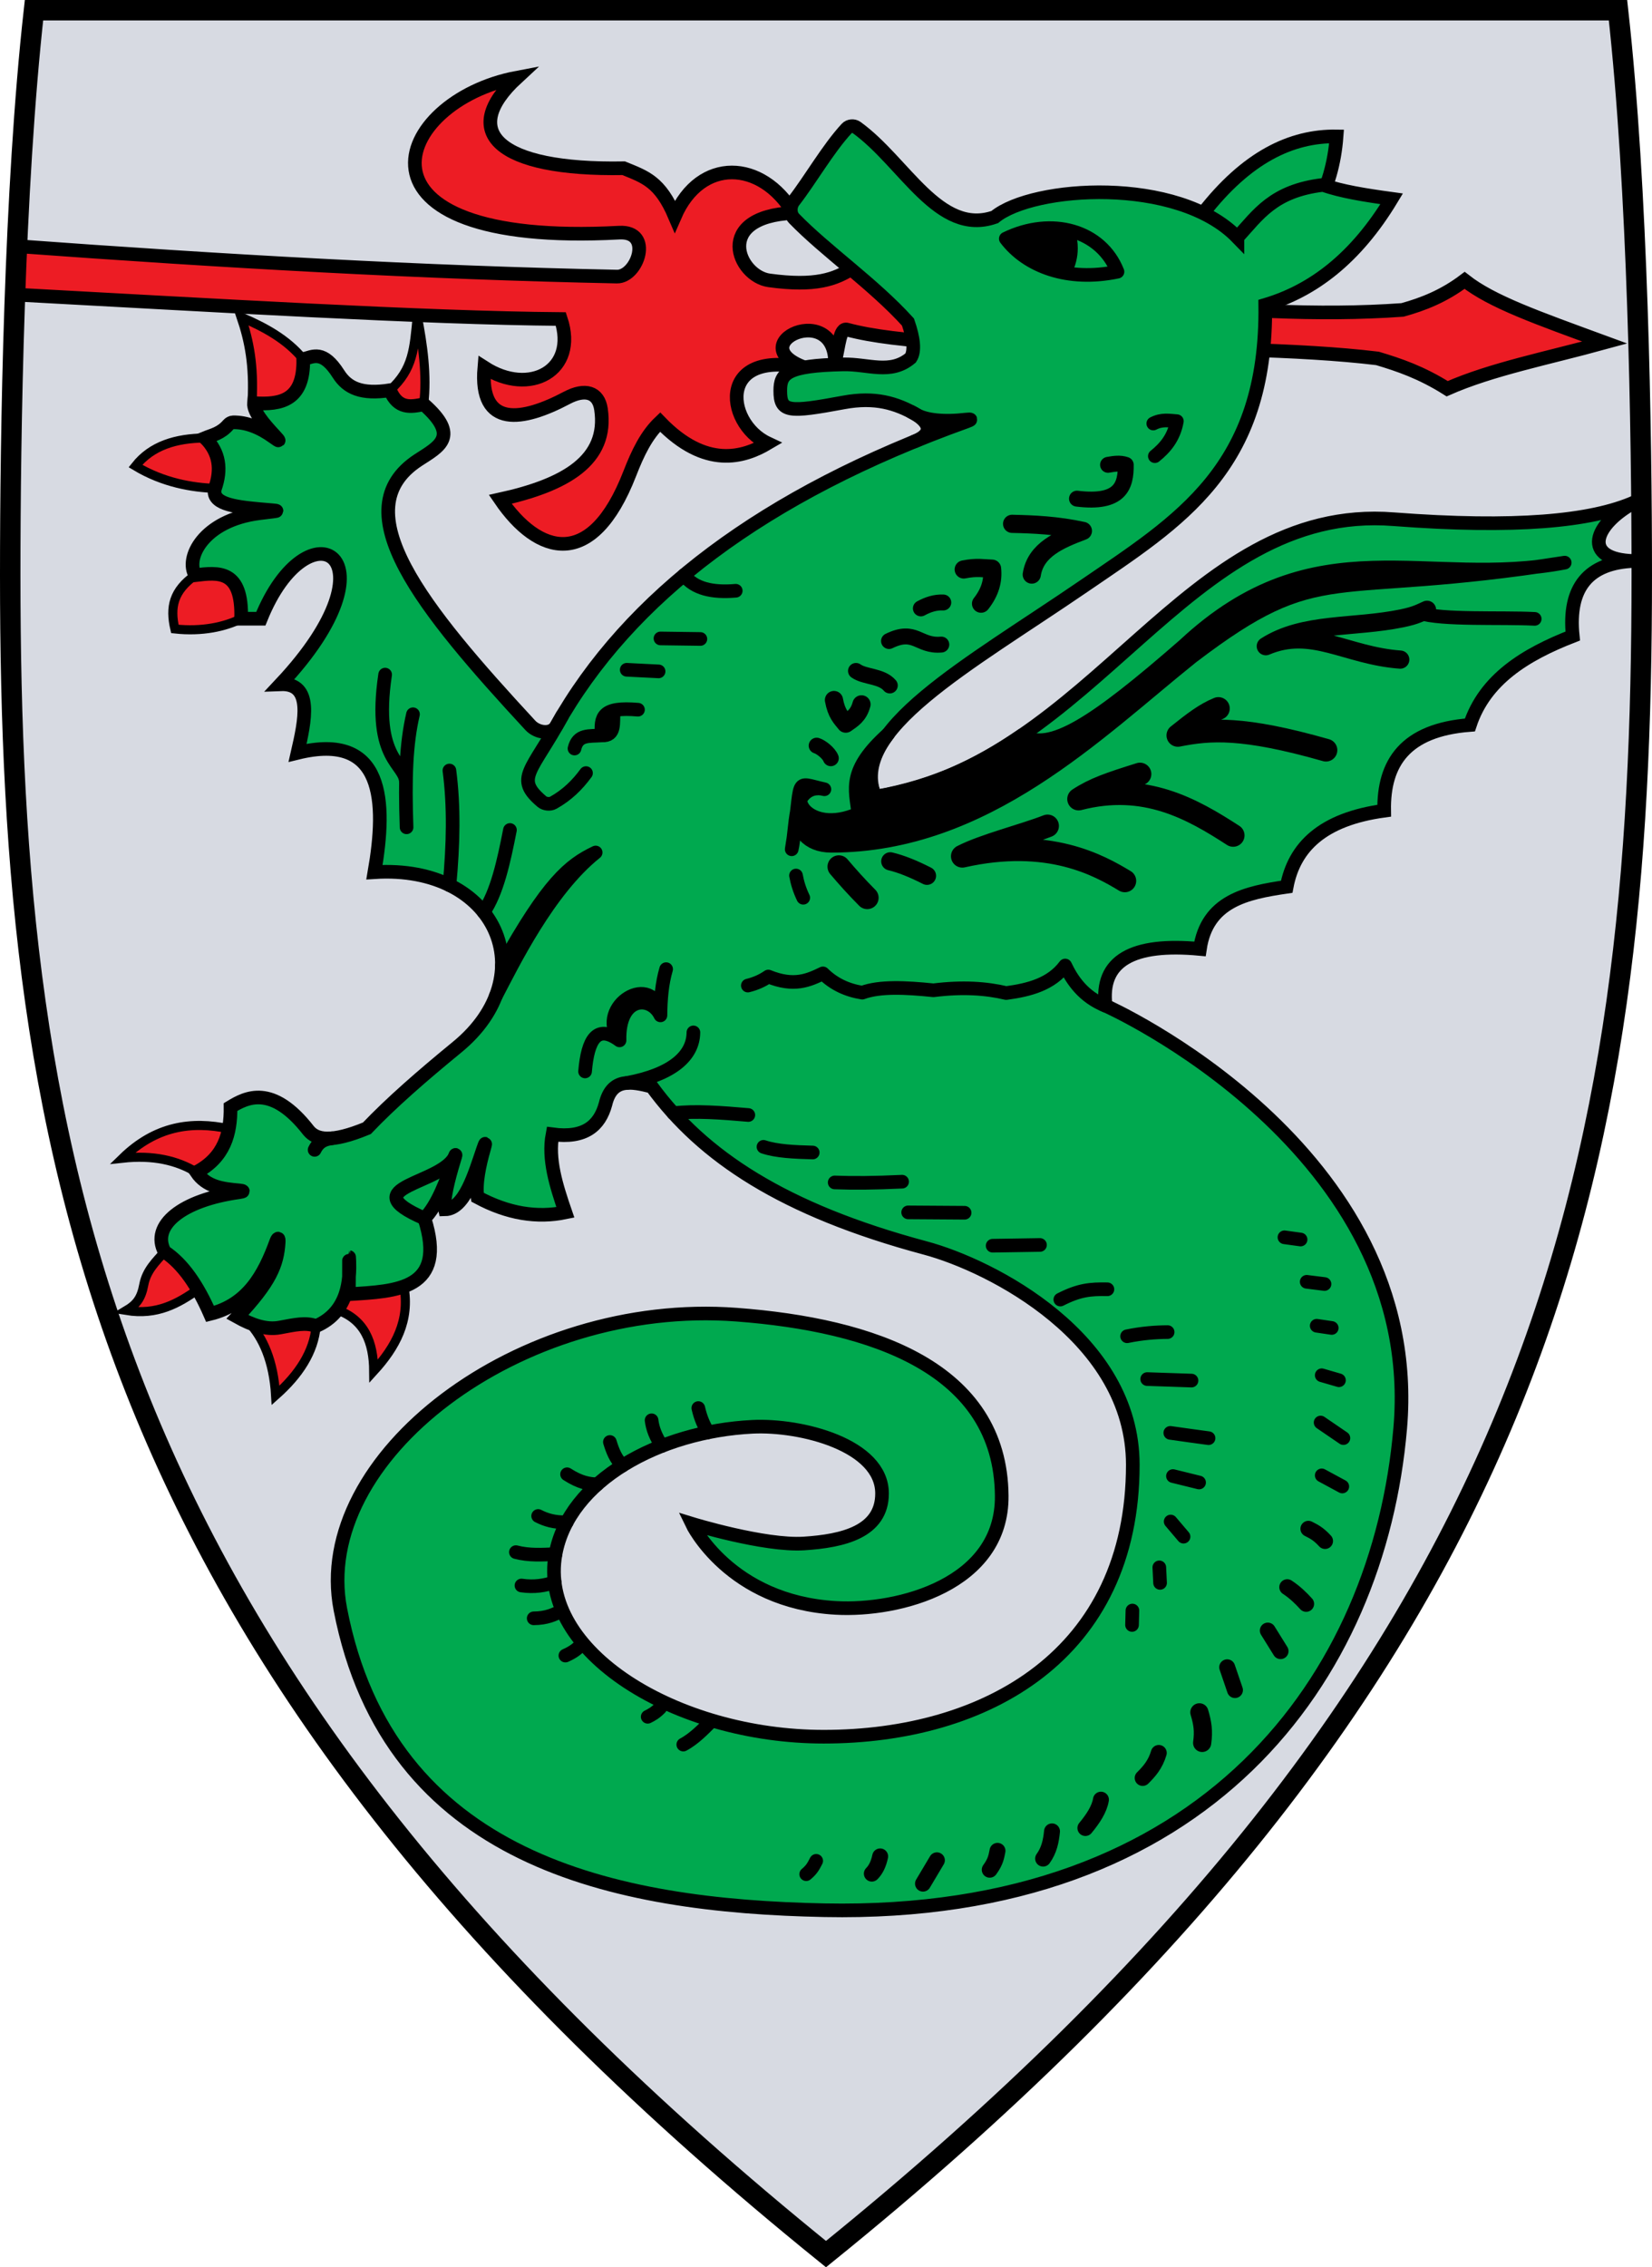 <?xml version="1.0" encoding="UTF-8" standalone="no"?>
<svg
   inkscape:version="1.1.1 (3bf5ae0d25, 2021-09-20)"
   sodipodi:docname="CoA Fachingen.svg"
   id="svg2130"
   version="1.1"
   viewBox="0 0 363.445 498.704"
   height="498.704"
   width="363.445"
   xmlns:inkscape="http://www.inkscape.org/namespaces/inkscape"
   xmlns:sodipodi="http://sodipodi.sourceforge.net/DTD/sodipodi-0.dtd"
   xmlns="http://www.w3.org/2000/svg"
   xmlns:svg="http://www.w3.org/2000/svg">
  <defs
     id="defs2124" />
  <sodipodi:namedview
     inkscape:pagecheckerboard="false"
     fit-margin-bottom="0"
     fit-margin-right="0"
     fit-margin-left="0"
     fit-margin-top="0"
     lock-margins="true"
     units="px"
     inkscape:snap-smooth-nodes="true"
     inkscape:snap-object-midpoints="true"
     inkscape:window-maximized="1"
     inkscape:window-y="-11"
     inkscape:window-x="-11"
     inkscape:window-height="1506"
     inkscape:window-width="2560"
     showgrid="false"
     inkscape:document-rotation="0"
     inkscape:current-layer="layer1"
     inkscape:document-units="px"
     inkscape:cy="249.33333"
     inkscape:cx="181.33333"
     inkscape:zoom="1.5"
     inkscape:pageshadow="2"
     inkscape:pageopacity="0"
     borderopacity="1.0"
     bordercolor="#666666"
     pagecolor="#333333"
     id="base"
     showguides="false"
     inkscape:guide-bbox="true"
     inkscape:snap-intersection-paths="true"
     inkscape:object-paths="true"
     inkscape:snap-grids="false"
     inkscape:snap-global="false"
     inkscape:lockguides="false"
     guidecolor="#00ffff"
     guideopacity="0.498"
     inkscape:snap-midpoints="true"
     inkscape:snap-to-guides="false" />
  <g
     id="layer1"
     inkscape:groupmode="layer"
     inkscape:label="fachingen"
     transform="translate(-127.283,-65.161)">
    <g
       id="g72631"
       inkscape:label="coa">
      <path
         style="opacity:1;fill:#d7dae2;stroke:none;stroke-width:4.5;stroke-linejoin:miter;stroke-miterlimit:4;stroke-dasharray:none"
         d="m 129.533,191.667 c 0,-31.379 0.829,-84.84 5.227,-124.256 h 348.49 c 4.399,39.415 5.227,92.876 5.227,124.256 0,129.103 -19.537,240.025 -179.473,369.305 C 149.07,431.691 129.533,320.77 129.533,191.667 Z"
         id="path2561"
         sodipodi:nodetypes="sccscs"
         inkscape:label="coa-0" />
      <path
         id="path27070"
         style="opacity:1;fill:#ed1c24;stroke:#000000;stroke-width:2;stroke-linecap:round;stroke-linejoin:miter;stroke-miterlimit:4;stroke-dasharray:none"
         d="m 194,144.167 c -3.618,-4.422 -8.509,-7.027 -13.667,-9.25 1.786,5.295 2.827,10.603 2.417,18.534 10.882,0.725 10.789,-4.416 11.25,-9.284 z M 172.417,161.5 c -6.445,0.061 -11.774,1.671 -15.333,6.167 6.118,3.682 12.485,4.745 17.5,4.917 1.67,-5.833 0.219,-8.876 -2.167,-11.083 z m 7.917,39.75 c -3.528,1.783 -8.621,2.904 -14.583,2.25 -1.111,-4.798 -0.351,-8.405 4.5,-11.833 8.406,-1.672 10.538,2.708 10.083,9.583 z M 220.5,154.083 c 0.767,-6.305 -0.195,-13.111 -1.415,-19.379 -0.704,7.177 -0.866,11.611 -6.002,16.296 1.045,2.241 2.241,4.354 7.417,3.083 z m -42.875,159.361 c -8.182,-1.746 -16.079,-0.644 -23.375,6.473 6.706,-0.73 11.987,0.482 16.25,3.083 2.778,-1.71 5.64,-3.107 7.125,-9.556 z m -6.808,35.377 c -4.362,3.056 -8.965,5.696 -15.734,4.595 2.197,-1.314 3.264,-2.626 3.833,-5.667 0.597,-3.189 2.707,-5.124 4.583,-7.25 2.888,2.076 5.453,4.871 7.317,8.322 z m 26.016,8.012 c -0.493,5.674 -3.761,10.687 -8.917,15.25 -0.448,-7.602 -2.826,-12.766 -5.865,-15.982 5.481,3.191 11.066,-1.011 14.782,0.732 z m 19.316,-8.714 c 1.37,7.491 -1.831,13.35 -6.649,18.631 -0.044,-6.335 -2.002,-11.323 -8.028,-13.449 L 204,349.833 c 3.943,-0.119 7.939,-0.462 12.149,-1.714 z"
         inkscape:label="claws" />
      <path
         style="opacity:1;fill:#00a94f;stroke:#000000;stroke-width:3;stroke-linecap:butt;stroke-linejoin:miter;stroke-miterlimit:4;stroke-dasharray:none"
         d="m 391.97,112.053 c 9.55,-12.275 19.369,-17.044 29.363,-16.887 -0.866,11.778 -6.084,21.664 -17.167,29"
         id="path33900"
         sodipodi:nodetypes="ccc"
         inkscape:label="ear" />
      <path
         style="opacity:1;fill:#ed1c24;stroke:#000000;stroke-width:3;stroke-linecap:butt;stroke-linejoin:miter;stroke-miterlimit:6;stroke-dasharray:none"
         d="M 131.013,119.305 C 176.306,122.618 220.368,125.132 263,126 c 4.516,0.092 8.072,-10.072 0.5,-9.667 -62.235,3.328 -49.845,-28.922 -22.487,-34.094 -12.87,11.888 -4.299,20.422 23.487,19.927 4.753,1.943 7.993,2.921 11.248,10.557 5.645,-13.031 19.11,-12.401 26.086,-0.724 -17.735,0.822 -12.187,13.891 -5.333,14.833 10.188,1.401 14.575,-0.248 18.333,-2.667 41.034,4.256 84,11.826 121,9.167 4.556,-1.257 9.111,-3.056 13.667,-6.5 6.031,4.738 15.891,8.181 30.83,13.667 -12.656,3.476 -24.878,5.84 -34.663,10.167 -5.699,-3.594 -10.563,-5.239 -15.333,-6.667 -34.509,-4.172 -94.742,-0.384 -116.667,-6.333 -1.637,-0.492 -1.777,3.438 -2.667,7 -0.364,-13.993 -22.578,-2.773 -4.5,2 -21.717,-6.11 -19.963,11.494 -10.333,16 -5.25,3.107 -13.627,5.751 -23.667,-4.667 -2.999,2.846 -4.876,6.727 -6.667,11.333 -8.362,21.514 -20.222,17.79 -28.5,5.667 14.319,-3.142 23.833,-8.603 22.167,-19.833 -0.562,-3.786 -3.544,-4.598 -7.5,-2.5 -9.65,5.118 -19.331,6.873 -18.167,-6.667 9.968,6.431 20.614,0.644 16.833,-10.667 -30.295,-0.244 -76.626,-3.04 -120.079,-5.378 z"
         id="path34298"
         sodipodi:nodetypes="cssccccscccccccccccscsscccc"
         inkscape:label="spear" />
      <g
         id="g72614"
         inkscape:label="dragon">
        <path
           style="opacity:1;fill:#00a94f;stroke:#000000;stroke-width:3;stroke-linejoin:miter;stroke-miterlimit:4;stroke-dasharray:none"
           d="m 399.515,117.38 c 4.558,-4.971 7.869,-10.248 18.856,-11.549 3.88,1.404 9.341,2.281 15.085,3.064 -7.928,13.149 -17.373,20.232 -27.813,23.335 0.455,36.04 -18.94,47.501 -39.982,61.9 -25.471,17.431 -52.069,31.761 -45.814,46.287 48.591,-7.541 67.979,-64.704 114.08,-61.047 26.526,2.02 43.471,0.492 53.033,-3.771 -9.106,4.917 -11.868,12.635 -0.253,12.961 -9.888,0.395 -14.529,5.737 -13.418,16.502 -10.49,4.086 -19.316,9.547 -22.627,19.563 -14.243,1.096 -19.038,8.353 -18.856,18.856 -13.583,1.854 -19.793,7.976 -21.449,16.735 -8.959,1.314 -17.531,3.11 -19.092,13.671 -14.788,-1.394 -21.981,2.573 -20.742,12.492 0,0 70.136,31.181 64.809,92.955 -4.729,54.852 -42.547,107.667 -126.667,106 -46.117,-0.914 -95.786,-10.91 -106.5,-66.167 -6.455,-33.29 39.216,-68.443 87.167,-64.833 29.879,2.249 58.083,11.72 58.333,39.833 0.174,19.517 -22.654,25.449 -36.5,24.667 C 287.694,417.507 279.5,400.333 279.5,400.333 c 0,0 15.935,4.893 24.667,4.333 8.52,-0.546 17.167,-2.545 17.167,-11 0,-10.684 -17.829,-15.192 -28.5,-14.667 -20.494,1.009 -40.388,11.822 -43.333,28 -3.91,21.482 26.498,40.167 59,40.167 35.645,0 68,-17.961 68,-59.833 0,-27.847 -30.992,-43.735 -45.667,-47.667 -31.286,-8.383 -48.992,-20.192 -60.167,-35.5 -4.436,-1.116 -8.776,-2.012 -10.167,3.833 -1.3,4.811 -4.602,7.621 -11.667,6.667 -1.033,5.44 0.814,11.291 2.833,17.167 -6.226,1.289 -12.663,0.266 -19.333,-3.333 -0.503,-2.824 0.447,-7.218 1.382,-10.484 0.478,-1.668 0.396,-1.699 -0.167,-0.058 -1.839,5.362 -4.035,13.138 -8.382,13.209 -0.466,-1.918 0.809,-6.846 1.983,-10.696 0.506,-1.659 0.464,-1.675 -0.109,-0.036 -1.427,4.086 -3.472,9.839 -6.375,12.733 5.019,15.687 -6.02,16.018 -16.667,16.667 0.089,-1.619 0.037,-3.292 0.065,-7.359 0.007,-1.068 0.038,-1.067 0.072,7.2e-4 0.123,3.882 -0.057,11.238 -7.304,14.358 -2.281,-0.852 -4.61,-0.295 -8,0.333 -3.065,0.569 -6.222,-0.6 -9.333,-2.333 7.295,-7.762 8.775,-11.548 9.092,-16.4 0.07,-1.066 -0.202,-1.112 -0.568,-0.108 -2.682,7.362 -6.298,13.825 -14.524,15.842 -2.713,-6.211 -5.955,-11.008 -10,-13.667 -3.101,-5.761 3.786,-11.363 16.413,-13.103 1.058,-0.146 1.058,-0.307 -0.006,-0.401 -3.746,-0.328 -7.197,-0.768 -9.406,-3.996 6.119,-3.227 7.565,-8.456 7.5,-14.333 3.364,-2.032 9.096,-5.216 17.167,5.167 1.693,2.049 4.954,2.753 12.833,-0.5 5.328,-5.594 12.113,-11.51 19.833,-17.833 19.305,-15.812 8.745,-40.237 -18.167,-38.5 2.686,-15.494 2.204,-30.934 -16.917,-26.25 1.614,-7.072 3.483,-15.37 -3.75,-15.083 26.632,-28.357 6.037,-40.177 -4.333,-14.417 h -4.333 c 0.323,-10.876 -5.01,-10.184 -10.083,-9.583 -2.281,-3.654 1.66,-12.029 14.059,-13.616 5.035,-0.644 5.093,-0.444 0.027,-0.904 -5.894,-0.536 -10.597,-1.278 -9.753,-4.564 1.438,-4.106 1.057,-7.865 -2.167,-11.083 1.625,-0.666 3.439,-0.974 5.112,-2.93 0.224,-0.261 0.667,-0.51 1.013,-0.516 2.908,-0.051 5.883,1.081 8.916,3.279 1.418,1.027 1.486,0.966 0.294,-0.317 -2.509,-2.7 -4.746,-5.316 -4.585,-7.182 5.982,0.418 11.004,-0.637 10.833,-9.667 2.193,-0.583 4.357,-2.082 7.75,3.25 1.965,3.087 5.062,4.557 11.333,3.583 1.755,4.185 4.576,3.678 7.417,3.083 8.055,7.089 3.36,9.308 -1.167,12.25 -16.877,10.97 0.986,32.816 24.636,58.385 1.5,1.622 4.592,2.101 5.673,0.175 15.965,-28.449 45.629,-51 90.382,-67.054 1.044,-0.375 1.005,-0.525 -0.097,-0.397 -5.048,0.586 -8.913,0.149 -11.004,-1.053 -4.472,-2.569 -9.134,-3.989 -16.028,-2.711 -12.15,2.253 -13.952,2.199 -13.952,-2.565 0,-3.77 1.348,-5.537 13.834,-5.803 5.551,-0.118 10.411,2.319 14.849,-1.414 1.011,-1.533 0.608,-4.463 -0.589,-7.896 -7.604,-8.396 -18.147,-15.649 -25.041,-22.774 -0.97,-1.002 -0.959,-2.702 -0.105,-3.805 3.735,-4.819 7.5,-11.487 11.668,-16.007 0.53,-0.575 1.521,-0.679 2.157,-0.222 10.603,7.621 18.094,24.015 30.412,19.709 8.329,-6.879 40.225,-9.086 53.387,4.478 z"
           id="path3074"
           sodipodi:nodetypes="ccccsccccccccccsssssscsssssssccccccccccccccscccccccccsccscccccccccccccsccsccsssscccccccssssccc"
           inkscape:label="dragon-0" />
        <g
           id="g72605"
           inkscape:label="dragon-c">
          <path
             id="path63743"
             style="opacity:1;fill:none;stroke:#000000;stroke-width:3;stroke-linecap:round;stroke-linejoin:round;stroke-miterlimit:4;stroke-dasharray:none"
             inkscape:label="dragon-c30"
             d="m 381.007,158.32 c 1.892,-0.983 3.518,-0.635 5.191,-0.519 -0.661,3.657 -2.581,5.874 -4.845,7.7 m -74.502,308.969 c -0.509,0.922 -0.817,1.795 -2.202,2.936 m 113.418,-87.724 4.527,2.447 m -4.772,-14.07 5.016,3.426 m -4.772,-13.825 3.793,1.101 m -4.894,-11.99 3.303,0.489 m -5.506,-10.155 3.915,0.489 m -8.809,-10.277 3.548,0.489 m -130.356,42.423 c -0.802,-1.353 -1.574,-2.859 -2.148,-5.351 m -8.017,8.331 c -1.362,-2.002 -2.051,-3.869 -2.26,-5.64 m -6.406,9.963 c -1.488,-1.448 -2.193,-3.288 -2.77,-5.191 m -2.77,9.317 c -1.802,-0.076 -3.713,-0.328 -6.65,-2.221 m -0.067,10.552 c -2.776,0.084 -4.664,-0.543 -6.295,-1.375 M 249.5,407 c -2.906,0.138 -5.811,0.324 -8.717,-0.434 m 8.527,6.611 c -2.135,0.742 -4.479,1.137 -7.304,0.73 m 8.907,5.492 c -1.637,0.924 -3.439,1.715 -6.215,1.727 m 10.474,5.694 c -0.719,0.946 -1.858,1.788 -3.5,2.503 m 20.862,11.495 c -1.063,1.09 -1.918,1.554 -2.755,1.963 m 13.812,1.151 c -1.327,1.309 -3.515,3.657 -5.982,4.966 m 92.914,-162.521 c -4.932,-1.951 -7.409,-5.697 -8.896,-8.842 -3.069,4.113 -7.854,5.366 -12.977,6.056 -4.394,-1.038 -9.539,-1.41 -16.005,-0.606 -6.109,-0.627 -11.833,-0.908 -15.659,0.519 -3.327,-0.526 -6.247,-1.868 -8.651,-4.239 -3.168,1.529 -6.376,2.997 -12.025,0.692 -1.275,0.888 -2.763,1.563 -4.499,1.99 M 302.406,257.74 c 0.293,1.63 0.808,3.261 1.591,4.891 m 135.588,-62.638 c 4.891,1.61 18.067,0.911 25.338,1.296 m -88.506,218.127 -0.083,3.167 m 6,-12.667 0.167,3.417 m 2.333,-13.5 2.833,3.333 m -2.333,-13.333 5.75,1.417 M 384.75,380.333 c 0.417,0.083 8.417,1.167 8.417,1.167 m -13.5,-13 9.75,0.333 m -14.167,-9.75 c 3.35,-0.683 6.231,-0.898 8.917,-0.917 m -23.61,-7.155 c 4.195,-2.13 6.597,-2.329 10.36,-2.262 m -25.25,-9.583 L 356.083,339 m -29,-7.167 12.417,0.083 M 310.917,325.25 c 4.02,0.15 8.816,0.127 14.833,-0.167 m -30.5,-7.667 c 2.906,0.981 6.837,1.142 10.833,1.25 m -14.167,-8.25 c -5.877,-0.512 -11.696,-0.966 -16.483,-0.388 m -10.17,-6.664 c 9.972,-1.857 14.533,-5.989 14.57,-11.115 m -7.25,-3.75 c -1.313,-10.063 -14.532,-2.096 -9,5.5 M 256,300.833 c 0.585,-6.942 2.569,-10.524 7.583,-6.833 -0.243,-9.675 6.816,-10.013 9,-5.5 0.036,-3.579 0.329,-7.03 1.25,-10.167 m -22.872,-55.725 c -6.684,12.302 -10.573,13.693 -4.459,18.868 0.631,0.534 1.775,0.661 2.497,0.26 3.03,-1.683 5.322,-3.947 7.208,-6.529 m 3.477,-8.286 c 3.083,0.141 2.401,-2.75 2.604,-5.489 m 5.351,-0.168 c -7.825,-0.671 -8.317,1.499 -7.955,5.657 -2.831,0.217 -5.253,-0.293 -6.01,2.887 m 11.49,-17.324 7.012,0.354 m 0.412,-7.248 8.78,0.118 m -3.608,-14.042 c 2.27,3.01 6.292,3.878 11.386,3.436 m -77.134,18.444 c -2.846,19.052 4.716,19.446 4.577,23.817 m 1.552,-15.096 c -1.52,6.563 -1.787,13.949 -1.414,24.867 m 9.428,-12.492 c 1.048,8.044 0.845,16.219 0.014,25.216 m 10.176,24.419 c 3.731,-7.117 11.559,-23.264 21.983,-31.604 -5.82,2.762 -10.484,6.654 -20.626,24.855 m 1.77,-29.805 c -1.371,7.022 -2.869,13.818 -5.785,18.059 m 94.066,-110.035 c 3.777,1.931 5.451,4.633 0.694,6.525 M 220.667,333.167 c -16.285,-7.065 4.384,-7.399 6.83,-13.95 m -27.169,-3.689 c -1.495,0.205 -2.88,0.616 -3.828,2.555"
             sodipodi:nodetypes="ccccccccccccccccccccccccccccccccccccccccccccccccccccccccccccccccccccccccccccccccccccccssccccccccccccccccccccccccccccc" />
          <path
             id="path64426"
             style="opacity:1;fill:none;stroke:#000000;stroke-width:3.5;stroke-linecap:round;stroke-linejoin:round;stroke-miterlimit:4;stroke-dasharray:none"
             d="m 306.951,229.175 c 0.843,0.24 2.629,1.545 3.115,2.768 m 5.537,-19.206 c 1.953,1.39 5.605,1.047 7.44,3.201 m -0.173,-9.776 c 5.794,-2.835 6.502,1.246 11.506,0.779 m -4.499,-7.959 c 1.542,-0.838 3.159,-1.38 4.931,-1.298 m 36.249,-30.28 c 1.298,-0.228 2.595,-0.448 3.893,0 0.053,4.565 -1.123,8.624 -10.728,7.44 M 320.922,473.491 c -0.37,1.747 -1.004,2.968 -1.835,3.793 m 14.315,-2.936 -3.059,5.139 m 16.395,-7.219 c -0.259,1.199 -0.347,2.296 -1.713,4.16 m 13.703,-8.442 c -0.206,2.088 -0.61,4.136 -1.958,5.995 m 12.724,-12.969 c -0.345,2.08 -1.704,4.16 -3.426,6.24 M 382.219,450.734 c -0.751,2.555 -2.116,4.087 -3.548,5.506 m 18.597,-24.347 1.713,5.016 m 7.219,-13.091 2.814,4.527 m 1.468,-14.07 c 1.658,1.088 2.96,2.354 4.16,3.67 m 0.489,-16.517 c 1.09,0.564 2.135,1.014 3.67,2.692"
             inkscape:label="dragon-c35" />
          <path
             id="path64712"
             style="opacity:1;fill:none;stroke:#000000;stroke-width:4;stroke-linecap:round;stroke-linejoin:round;stroke-miterlimit:4;stroke-dasharray:none"
             inkscape:label="dragon-c40"
             d="m 310.758,219.14 c 0.547,3.005 1.607,3.955 2.595,5.191 1.344,-0.969 2.782,-1.718 3.461,-4.239 m 22.494,-29.674 c 2.956,-0.586 4.326,-0.219 6.229,-0.173 0.28,2.567 -0.397,5.133 -2.422,7.7 m 6.835,-17.562 c 4.866,0.113 9.8,0.311 15.572,1.557 -5.04,1.91 -10.402,4.104 -11.247,9.603 m -31.127,63.076 c 2.355,0.557 5.065,1.646 8.073,3.182 m 104.121,-47.553 c -11.997,-0.88 -19.394,-7.273 -29.581,-2.946 8.331,-5.337 19.33,-3.942 29.934,-6.128 3.209,-0.662 4.093,-1.257 5.539,-1.886 m -50.085,242.516 c 0.706,2.37 0.982,4.103 0.612,6.729" />
          <path
             id="path59726"
             style="opacity:1;fill:none;stroke:#000000;stroke-width:5;stroke-linecap:round;stroke-linejoin:round;stroke-miterlimit:4;stroke-dasharray:none"
             d="m 311.834,255.796 c 1.874,2.209 3.885,4.464 6.246,6.835 M 395.333,221 c -2.982,1.213 -5.504,3.195 -8.917,5.917 7.055,-1.397 14.291,-1.963 32.583,3.25 m -61.25,16.667 c -5.129,2.018 -13.994,4.214 -18.75,6.667 18.992,-4.277 30.137,2.03 35.75,5.417 m 3.333,-23.5 c -6.593,2.059 -10.018,3.219 -13.5,5.5 14.608,-3.786 25.053,2.205 34,8"
             inkscape:label="dragon-c50" />
        </g>
        <path
           style="opacity:1;fill:#000000;stroke:#000000;stroke-width:3;stroke-linecap:round;stroke-linejoin:round;stroke-miterlimit:4;stroke-dasharray:none"
           d="m 301.463,251.966 c 2.64,-16.157 0.029,-14.785 7.189,-13.199 -7.493,-1.977 -9.24,12.434 1.526,12.434 34.062,0 58.554,-24.913 79.32,-41.543 28.809,-21.954 29.424,-12.448 82.024,-20.742 -30.322,5.819 -54.678,-8.904 -83.659,18.132 -19.867,17.346 -29.764,23.729 -35.724,19.827 -8.563,5.955 -18.377,11.09 -32.292,13.542 -1.266,-3.253 -2.594,-6.833 2.841,-13.818 -8.981,8.051 -7.202,12.083 -6.558,17.523 -11.519,5.103 -16.859,-5.257 -9.058,-5.523 -5.164,-1.554 -4.646,9.381 -5.609,13.367 z"
           id="path52664"
           sodipodi:nodetypes="ccccsccccccc"
           inkscape:label="dragon-f" />
      </g>
      <g
         id="g65721"
         inkscape:label="eye">
        <path
           style="display:inline;opacity:1;fill:#00a94f;stroke:#000000;stroke-width:3;stroke-linecap:round;stroke-linejoin:round;stroke-miterlimit:4;stroke-dasharray:none"
           d="m 348.564,117.659 c 10.032,-4.871 20.977,-1.874 24.57,7.267 -10.941,2.286 -19.961,-1.172 -24.57,-7.267 z"
           id="path62329"
           sodipodi:nodetypes="ccc"
           inkscape:label="eye-0" />
        <path
           id="path62562"
           style="opacity:1;fill:#000000;stroke:none;stroke-width:3;stroke-linecap:round;stroke-linejoin:round;stroke-miterlimit:4;stroke-dasharray:none"
           d="m 357.984,115.344 c -3.061,0.038 -6.285,0.792 -9.42,2.314 3.084,4.079 8.147,6.974 14.436,7.76 0.908,-1.741 1.39,-3.675 1.396,-5.639 0.004,-1.202 -0.176,-2.398 -0.521,-3.549 -1.839,-0.609 -3.827,-0.912 -5.891,-0.887 z"
           sodipodi:nodetypes="sccscs"
           inkscape:label="pupil" />
      </g>
      <path
         style="opacity:1;fill:none;stroke:#000000;stroke-width:4.5;stroke-linejoin:miter;stroke-miterlimit:4;stroke-dasharray:none"
         d="m 129.533,191.667 c 0,-31.379 0.829,-84.84 5.227,-124.256 h 348.49 c 4.399,39.415 5.227,92.876 5.227,124.256 0,129.103 -19.537,240.025 -179.473,369.305 C 149.07,431.691 129.533,320.77 129.533,191.667 Z"
         id="path72826"
         sodipodi:nodetypes="sccscs"
         inkscape:label="coa-f" />
    </g>
  </g>
</svg>
